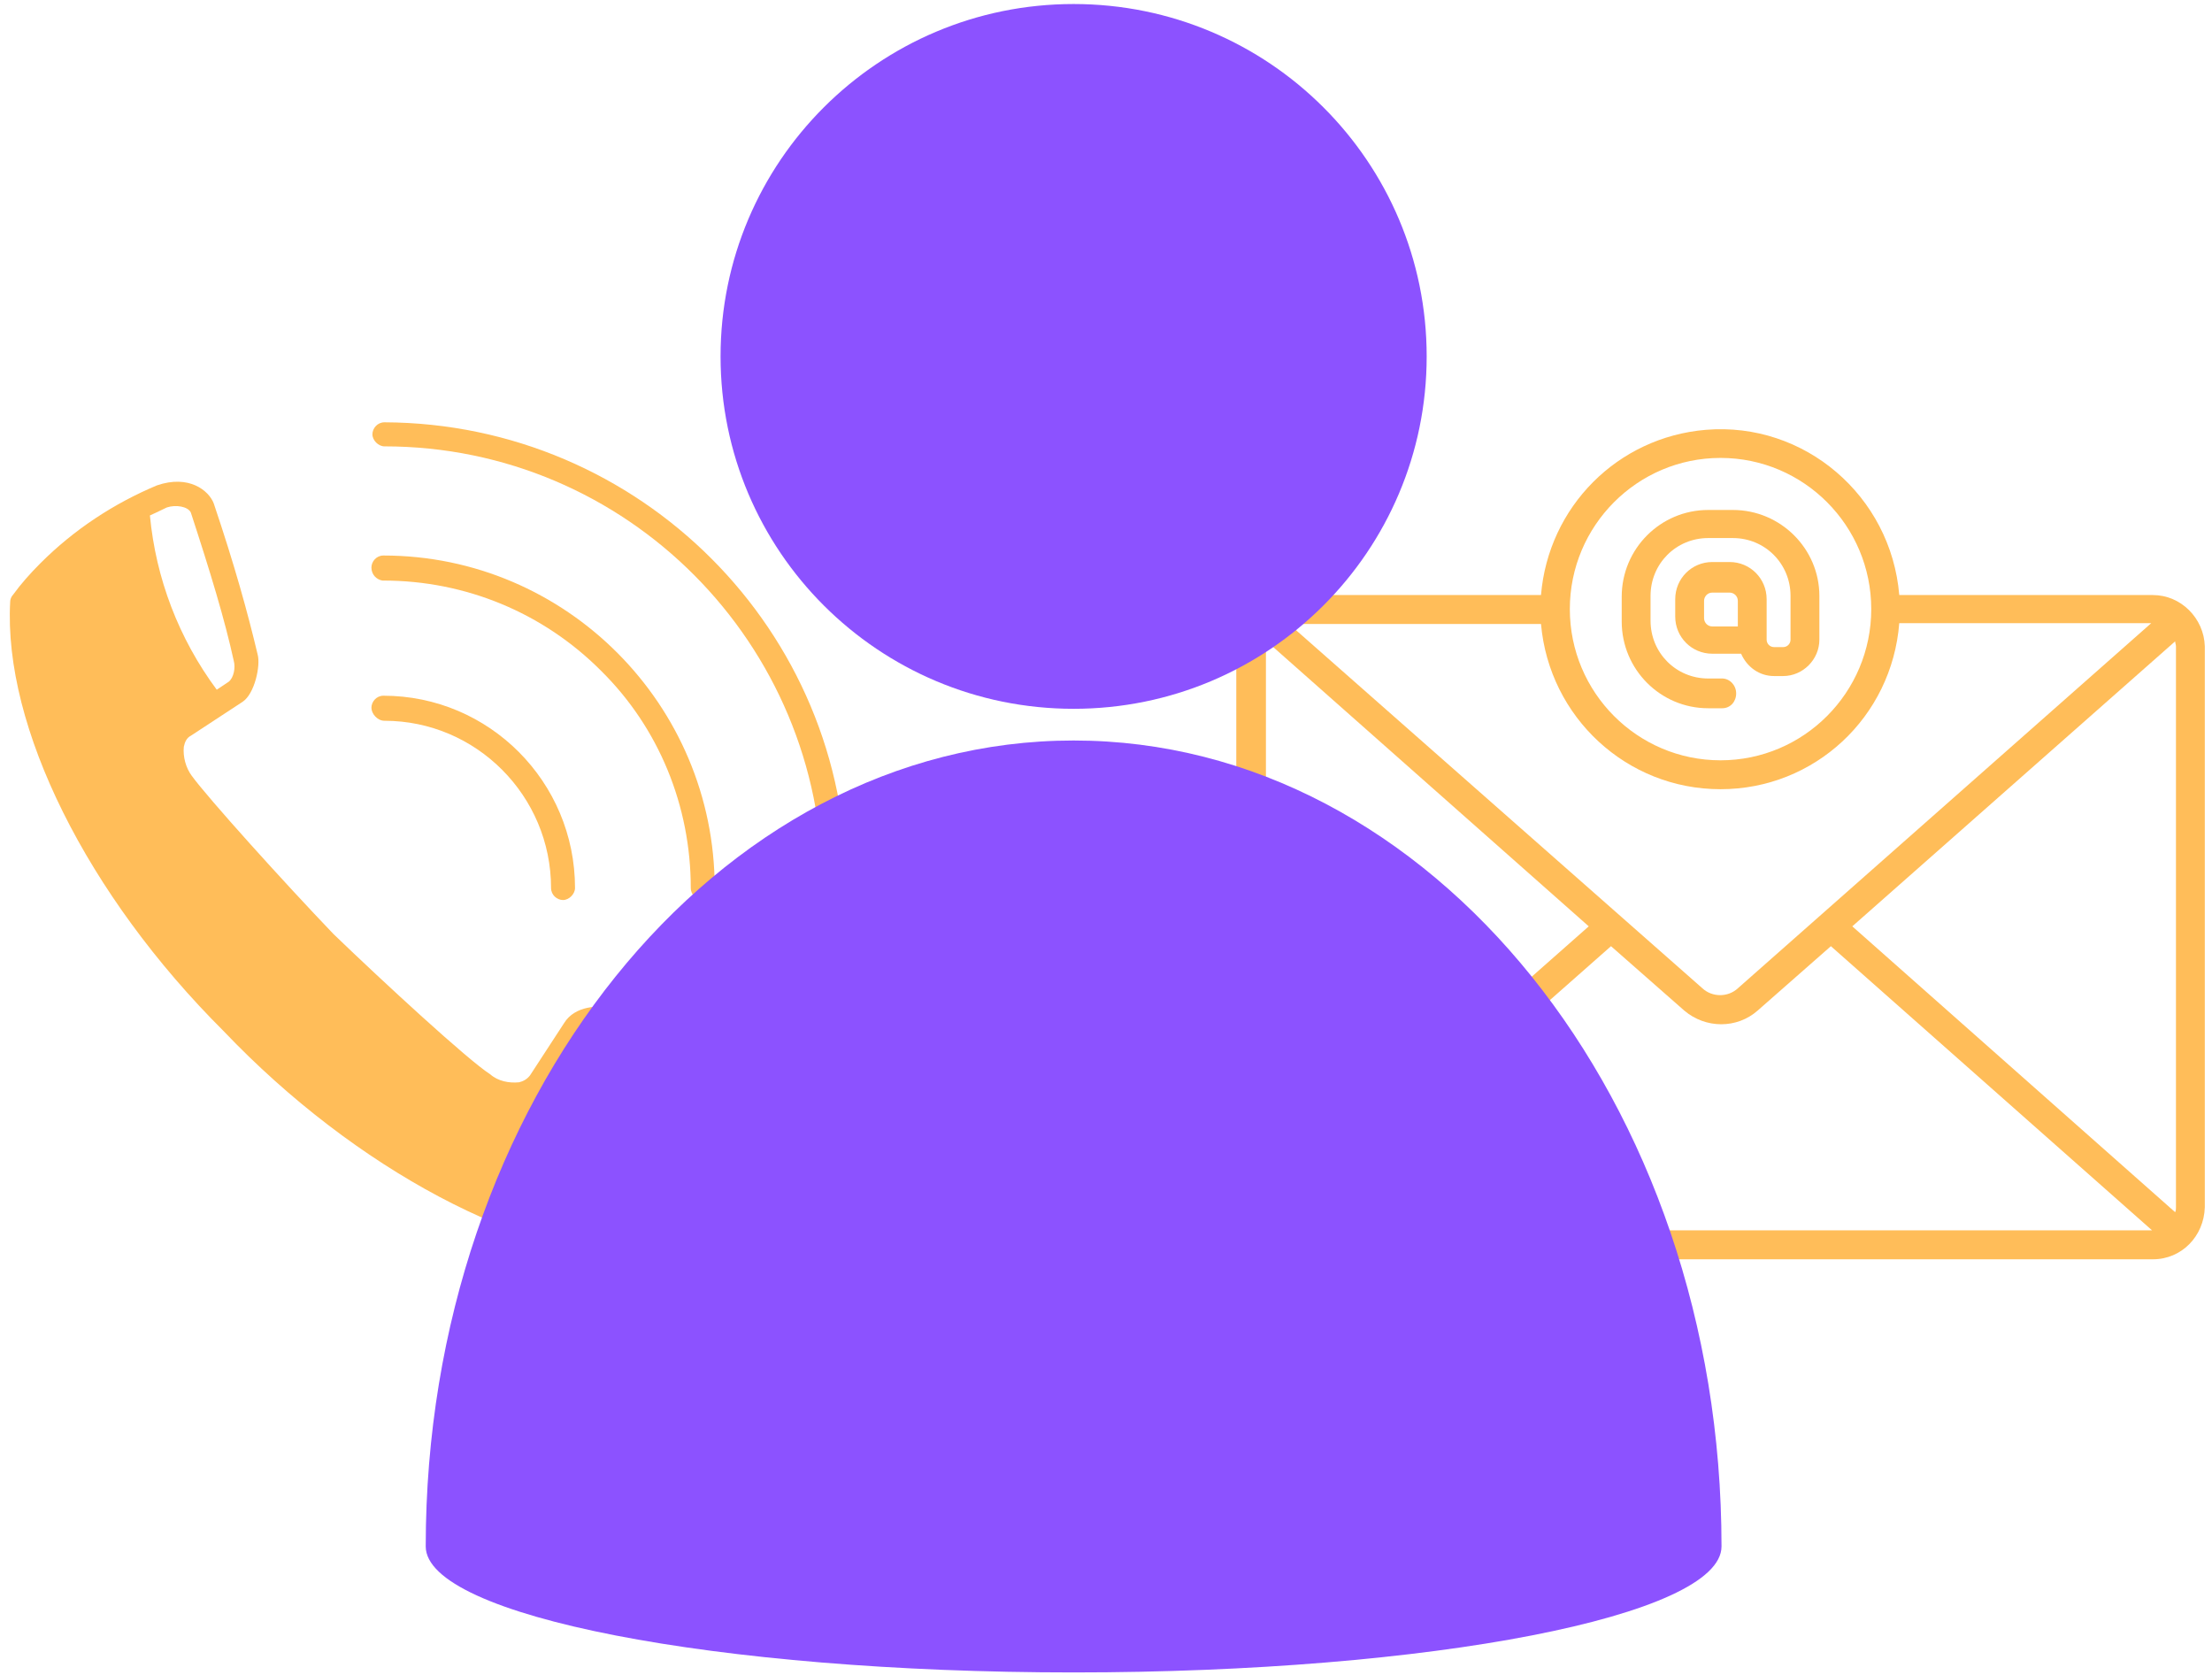<svg xmlns="http://www.w3.org/2000/svg" xmlns:xlink="http://www.w3.org/1999/xlink" width="338" zoomAndPan="magnify" viewBox="0 0 253.5 192" height="256" preserveAspectRatio="xMidYMid meet" version="1.0"><defs><clipPath id="f2772c56c3"><path d="M 1 55 L 91 55 L 91 144.312 L 1 144.312 Z M 1 55 " clip-rule="nonzero"/></clipPath><clipPath id="4759af6fa6"><path d="M 42 48.312 L 97.117 48.312 L 97.117 103 L 42 103 Z M 42 48.312 " clip-rule="nonzero"/></clipPath><clipPath id="d2774237a2"><path d="M 141.301 49 L 253 49 L 253 144.312 L 141.301 144.312 Z M 141.301 49 " clip-rule="nonzero"/></clipPath><clipPath id="7e4b3c68fd"><path d="M 48.789 0.434 L 197.289 0.434 L 197.289 191.684 L 48.789 191.684 Z M 48.789 0.434 " clip-rule="nonzero"/></clipPath></defs><g clip-path="url(#f2772c56c3)"><path fill="#ffbd59" d="M 87.398 120.699 C 82.48 119.094 76.188 117.027 70.012 115.535 C 68.754 115.191 65.898 115.191 64.637 117.258 L 60.75 123.223 C 60.406 123.684 59.949 123.914 59.492 124.027 C 58.348 124.141 57.09 123.914 56.176 123.109 C 53.66 121.504 43.938 112.551 38.223 107.043 C 32.504 101.074 23.812 91.434 21.98 88.91 C 21.297 87.992 20.953 86.727 21.066 85.582 C 21.18 85.008 21.41 84.547 21.867 84.316 L 27.812 80.418 C 29.188 79.496 29.871 76.285 29.531 75.023 C 28.387 70.203 26.898 64.809 24.496 57.691 C 23.926 56.199 21.637 54.363 17.98 55.625 C 13.062 57.691 8.488 60.676 4.598 64.578 C 3.457 65.727 2.426 66.875 1.512 68.137 C 1.281 68.367 1.168 68.711 1.168 68.941 C 0.367 83.285 9.973 102.566 25.641 118.176 C 40.738 134.012 60.062 144.227 74.59 144.227 C 75.16 144.227 75.617 144.227 76.188 144.227 C 76.531 144.227 76.762 144.113 76.988 143.883 C 78.246 142.848 79.391 141.816 80.535 140.785 C 83.621 137.684 86.137 134.129 88.195 130.34 C 88.656 129.309 89.113 128.387 89.57 127.355 C 90.027 125.75 90.941 121.848 87.398 120.699 Z M 19.121 58.152 C 20.152 57.809 21.523 58.035 21.867 58.727 C 24.156 65.727 25.754 71.004 26.785 75.711 C 27.012 76.516 26.785 77.66 26.215 78.121 L 24.84 79.039 C 20.496 73.188 17.863 66.301 17.18 59.07 C 17.18 59.07 18.438 58.496 19.121 58.152 Z M 86.938 126.207 C 86.711 126.898 86.367 127.469 86.137 128.043 C 72.758 125.863 67.613 122.078 66.125 120.699 L 67.156 119.094 C 67.727 118.289 68.754 118.289 69.555 118.52 C 75.387 119.895 81.68 121.961 86.48 123.453 C 87.281 123.684 87.281 125.176 86.938 126.207 Z M 86.938 126.207 " fill-opacity="1" fill-rule="nonzero"/></g><g clip-path="url(#4759af6fa6)"><path fill="#ffbd59" d="M 44.055 48.395 C 43.254 48.395 42.68 49.086 42.68 49.773 C 42.68 50.461 43.367 51.152 44.055 51.152 C 71.844 51.152 94.258 73.758 94.258 101.535 C 94.258 102.336 94.945 102.91 95.629 102.91 C 96.316 102.91 97.004 102.223 97.004 101.535 C 97.117 72.27 73.332 48.512 44.055 48.395 Z M 44.055 48.395 " fill-opacity="1" fill-rule="nonzero"/></g><path fill="#ffbd59" d="M 68.871 76.859 C 75.504 83.398 79.164 92.352 79.164 101.762 C 79.164 102.566 79.848 103.141 80.535 103.141 C 81.223 103.141 81.906 102.453 81.906 101.762 C 81.906 80.762 64.867 63.66 43.938 63.66 C 43.137 63.66 42.566 64.348 42.566 65.039 C 42.566 65.84 43.137 66.414 43.824 66.531 C 43.824 66.531 43.938 66.531 43.938 66.531 C 53.316 66.531 62.238 70.203 68.871 76.859 Z M 68.871 76.859 " fill-opacity="1" fill-rule="nonzero"/><path fill="#ffbd59" d="M 44.055 82.598 C 54.574 82.598 63.152 91.203 63.152 101.762 C 63.152 102.566 63.84 103.141 64.523 103.141 C 65.211 103.141 65.898 102.453 65.898 101.762 C 65.898 89.598 56.062 79.727 43.938 79.727 C 43.137 79.727 42.566 80.418 42.566 81.105 C 42.566 81.793 43.254 82.598 44.055 82.598 Z M 44.055 82.598 " fill-opacity="1" fill-rule="nonzero"/><g clip-path="url(#d2774237a2)"><path fill="#ffbd59" d="M 246.727 68.191 L 217.66 68.191 C 216.715 56.832 206.805 48.312 195.477 49.258 C 185.379 50.109 177.453 58.062 176.602 68.191 L 147.625 68.191 C 144.418 68.191 141.773 70.844 141.68 74.062 L 141.68 138.348 C 141.68 141.66 144.324 144.215 147.625 144.312 L 246.727 144.312 C 250.031 144.312 252.578 141.66 252.676 138.348 L 252.676 74.062 C 252.578 70.844 249.938 68.191 246.727 68.191 Z M 145.078 138.348 L 145.078 74.062 C 145.078 73.875 145.078 73.684 145.172 73.496 L 182.074 106.156 L 145.078 138.82 C 145.078 138.727 145.078 138.535 145.078 138.348 Z M 197.176 90.441 C 207.938 90.441 216.809 82.203 217.66 71.41 L 246.539 71.41 L 199.16 113.258 C 198.027 114.301 196.234 114.301 195.102 113.258 L 147.723 71.508 L 176.602 71.508 C 177.547 82.203 186.418 90.441 197.176 90.441 Z M 184.625 108.43 L 193.023 115.812 C 195.477 117.898 199.066 117.898 201.426 115.812 L 209.824 108.43 L 246.633 140.996 L 147.723 140.996 Z M 212.277 106.156 L 249.277 73.496 C 249.277 73.684 249.371 73.875 249.371 74.062 L 249.371 138.348 C 249.371 138.535 249.371 138.727 249.277 138.914 Z M 197.176 52.477 C 206.711 52.477 214.449 60.242 214.449 69.801 C 214.449 79.363 206.711 87.129 197.176 87.129 C 187.645 87.129 179.906 79.363 179.906 69.801 C 179.906 60.242 187.645 52.477 197.176 52.477 Z M 197.176 52.477 " fill-opacity="1" fill-rule="nonzero"/></g><path fill="#ffbd59" d="M 198.594 58.441 L 195.762 58.441 C 190.289 58.441 185.852 62.891 185.852 68.383 L 185.852 71.223 C 185.852 76.715 190.289 81.164 195.762 81.164 L 197.367 81.164 C 198.309 81.164 198.969 80.406 198.969 79.461 C 198.969 78.512 198.215 77.754 197.367 77.754 L 195.762 77.754 C 192.082 77.754 189.156 74.82 189.156 71.129 L 189.156 68.289 C 189.156 64.594 192.082 61.66 195.762 61.66 L 198.594 61.66 C 202.273 61.66 205.199 64.594 205.199 68.289 L 205.199 73.305 C 205.199 73.777 204.82 74.156 204.352 74.156 L 203.312 74.156 C 202.84 74.156 202.461 73.777 202.461 73.305 L 202.461 68.668 C 202.461 66.301 200.574 64.406 198.215 64.406 L 196.234 64.406 C 193.875 64.406 191.984 66.301 191.984 68.668 L 191.984 70.656 C 191.984 73.02 193.875 74.914 196.234 74.914 L 199.535 74.914 C 200.199 76.43 201.613 77.473 203.312 77.473 L 204.352 77.473 C 206.617 77.473 208.504 75.578 208.504 73.305 L 208.504 68.289 C 208.504 62.891 204.066 58.441 198.594 58.441 Z M 195.289 70.844 L 195.289 68.855 C 195.289 68.383 195.668 67.91 196.234 67.91 L 198.215 67.91 C 198.688 67.91 199.16 68.289 199.16 68.855 L 199.16 71.789 L 196.234 71.789 C 195.668 71.789 195.289 71.316 195.289 70.844 Z M 195.289 70.844 " fill-opacity="1" fill-rule="nonzero"/><g clip-path="url(#7e4b3c68fd)"><path fill="#8c52ff" d="M 197.289 177.215 C 197.289 126.195 164.02 84.859 123.039 84.859 C 82.059 84.859 48.789 126.195 48.789 177.215 C 48.789 185.172 82.059 191.656 123.039 191.656 C 164.02 191.656 197.289 185.172 197.289 177.215 Z M 123.039 0.461 C 145.395 0.461 163.5 18.535 163.5 40.844 C 163.5 63.156 145.395 81.227 123.039 81.227 C 100.688 81.227 82.578 63.156 82.578 40.844 C 82.578 18.535 100.688 0.461 123.039 0.461 Z M 123.039 0.461 " fill-opacity="1" fill-rule="evenodd"/></g></svg>